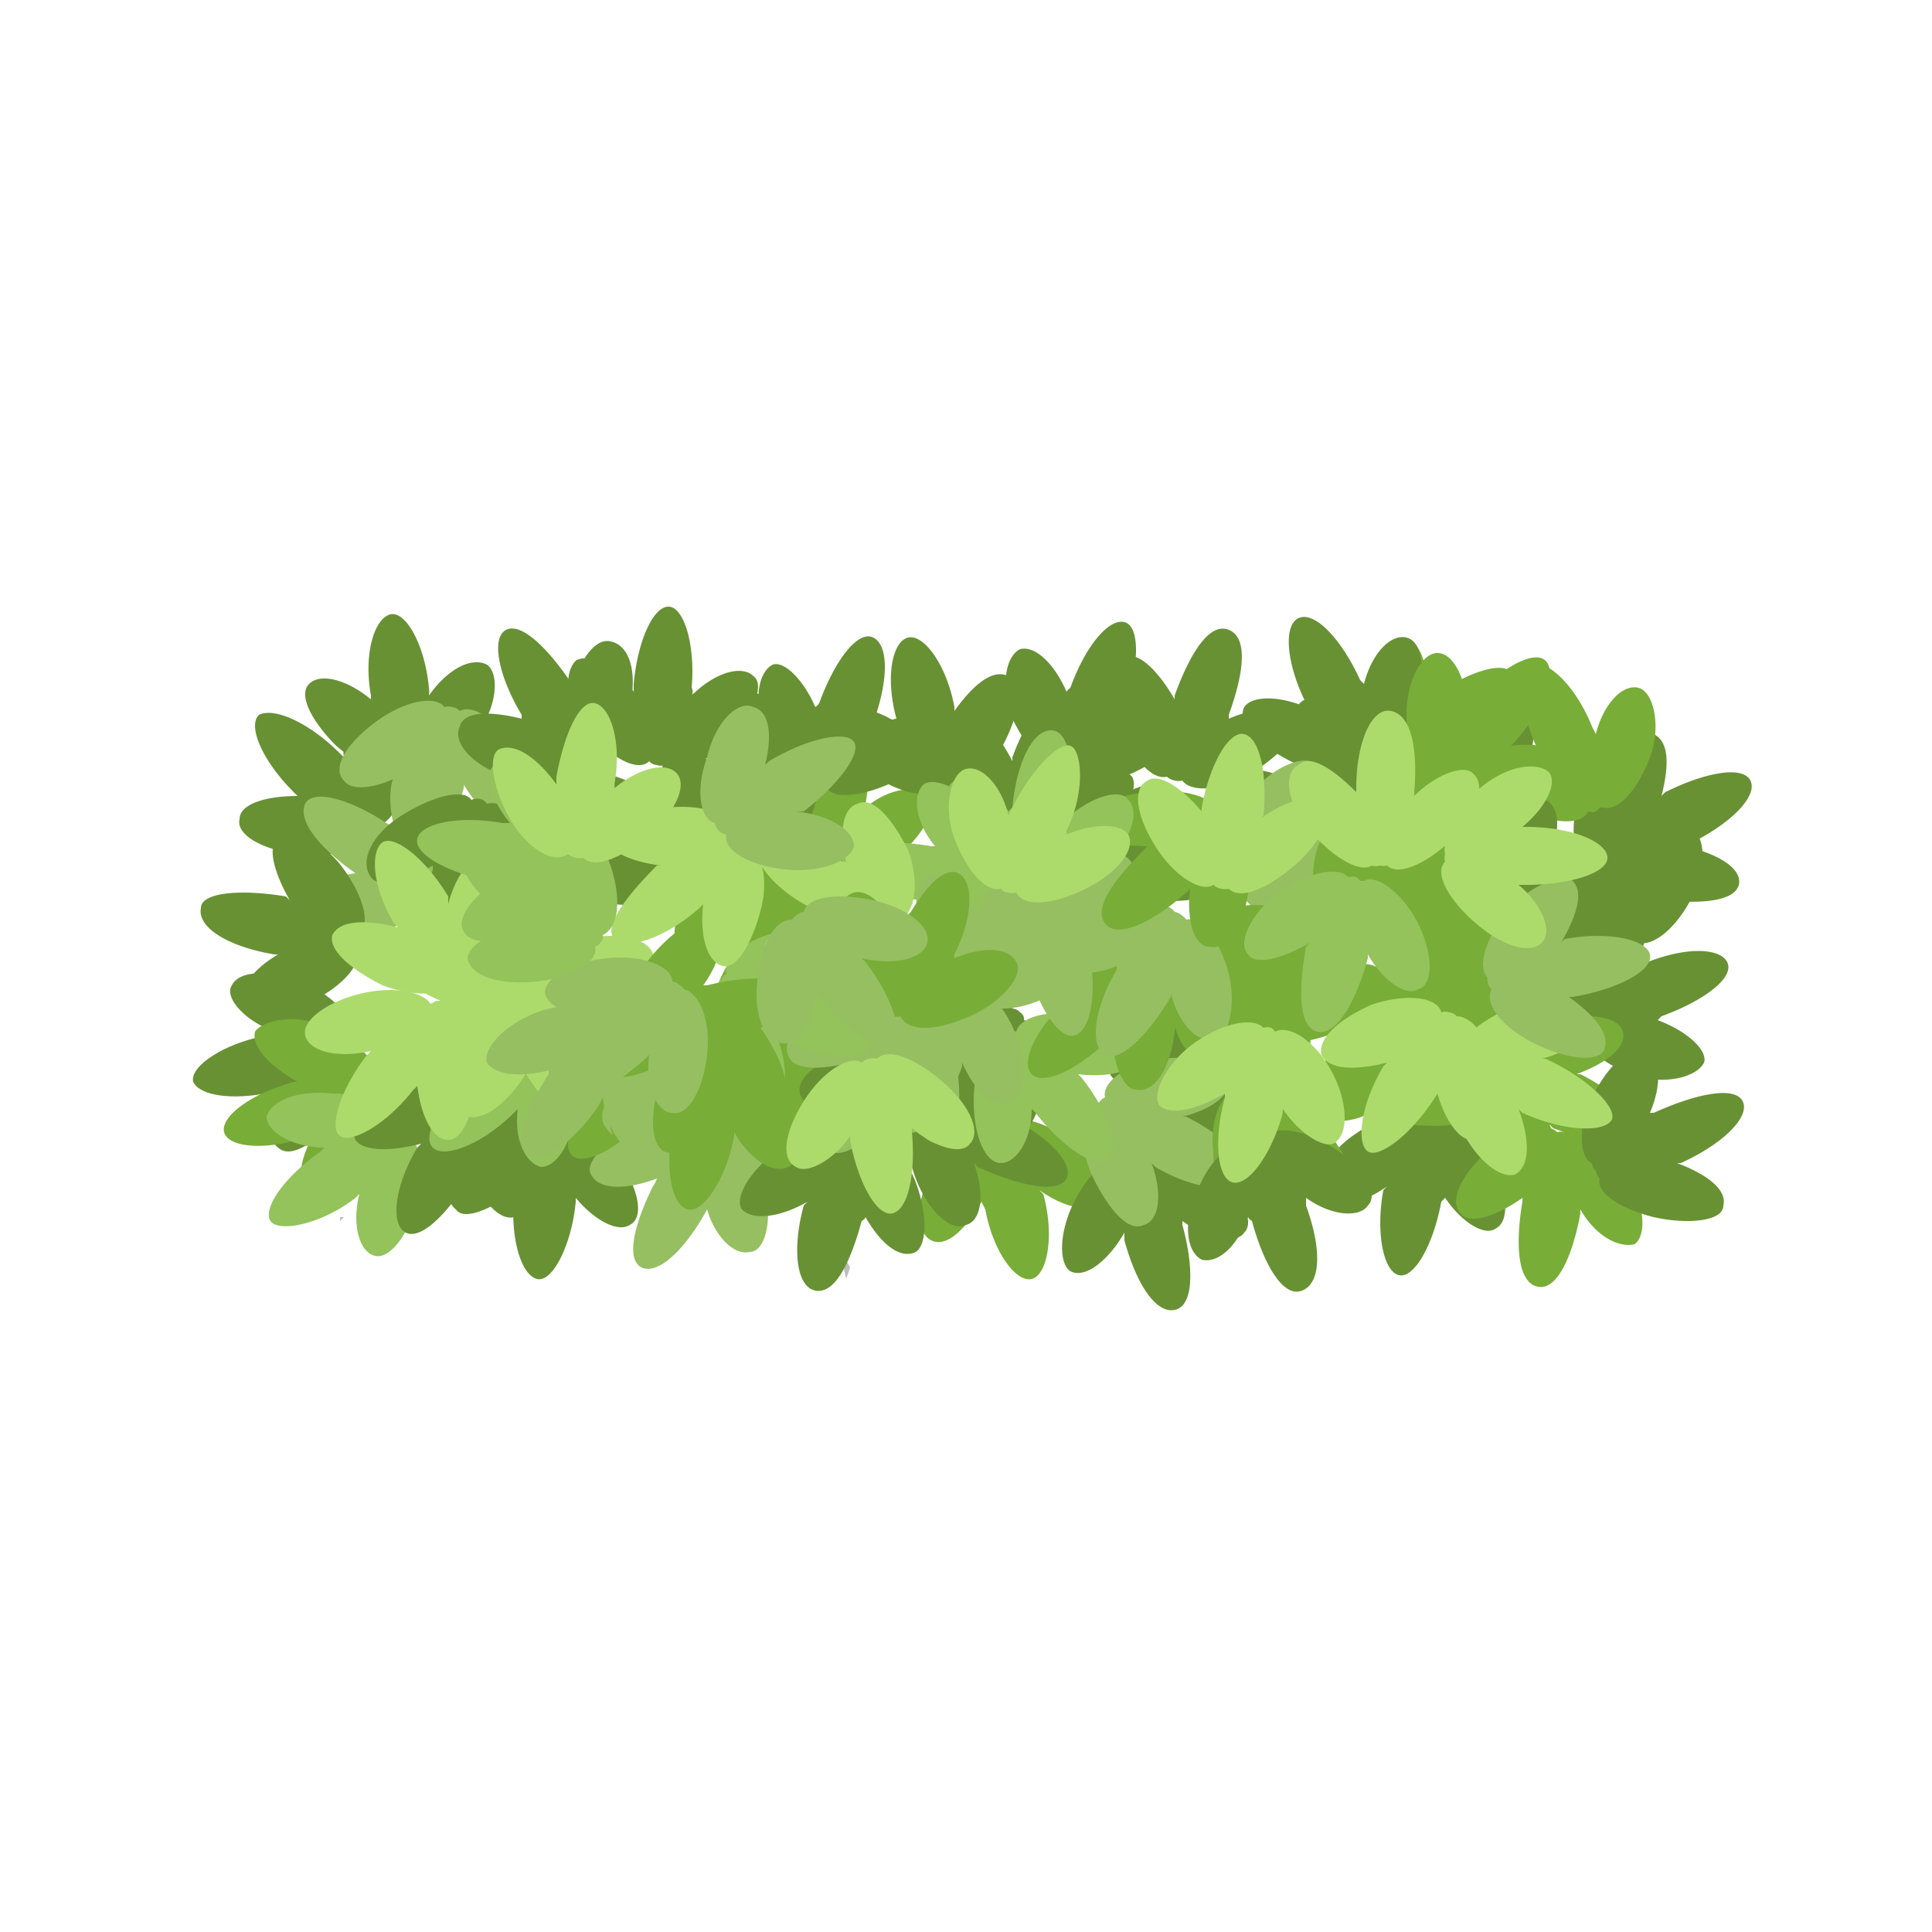 <svg xmlns="http://www.w3.org/2000/svg" viewBox="0 0 500 500"><defs><style>.cls-4{fill:#78ad37}.cls-5{fill:#689134}.cls-6{fill:#94c25b}.cls-7{fill:#96bf61}.cls-8{fill:#acdb6c}</style></defs><g style="isolation:isolate"><g id="_Layer_" data-name="&lt;Layer&gt;"><path d="M88 315h1l-1 1v-1zm294-4a6 6 0 00-1-1l2 1h2a4 4 0 00-2 1l-1-1zm-51-93h1v1h-1a14 14 0 000-1zm-231 4a30 30 0 003 4 5 5 0 00-3-1v-2a7 7 0 000-1zm188 29a21 21 0 001 6h-1a3 3 0 00-2-2 3 3 0 00-2 0 4 4 0 00-2-1l3-2 3-1zm-43 32a4 4 0 00-1-2 3 3 0 00-1-1l-1-1a29 29 0 008-2l1 4a16 16 0 00-6 2zm89-15a6 6 0 010-1v-1a31 31 0 003 3 8 8 0 00-3-1zm-167 5h-3l-2 1a27 27 0 004-6 5 5 0 001 1l2-1v1l-2 3a1 1 0 000 1zm-52 0a7 7 0 001 0h-1a5 5 0 000 2 4 4 0 000-2zm25-20h2c-2 4-3 7-2 8a24 24 0 00-3 0c2-1 3-4 3-8zm15 5v2a30 30 0 00-6 6l-3-3a30 30 0 009-5zm-72 1h-2 2zm135-7l-2 2-1 2v-1a6 6 0 001-3 13 13 0 012 0zm85 2v-2l1 1zm20 40a24 24 0 00-4-5l1-1a28 28 0 005-2c-2 2-3 4-2 6l1 1-1 1zm-29 18v0zM75 292a3 3 0 00-1-1h2a6 6 0 01-1 1zm-8-13a20 20 0 00-3-3 22 22 0 008-7 30 30 0 007 5 30 30 0 0011 2 33 33 0 005 2h-1l-2 1c-2-3-9-5-18-3a33 33 0 00-7 3zm2-35a30 30 0 00-4-4 8 8 0 001 0 45 45 0 006 4 8 8 0 011 1l-3 1a14 14 0 00-1-2zm147-7a26 26 0 004-4 24 24 0 003 5h-2l-5-1zm53 61l-3 5a3 3 0 00-1 1 60 60 0 00-5-6l-1-1a30 30 0 009 0v1h1zm-17 13a27 27 0 00-5-2 14 14 0 001-2 43 43 0 004 4zM80 231a6 6 0 002-2v3a3 3 0 000 1 3 3 0 00-1-1 11 11 0 00-1-1zm83-16zm47 7a24 24 0 003 2 27 27 0 00-7 3 7 7 0 00-2 0l1-3a33 33 0 005-2zm16 1l1-1-1 1zm85-9a29 29 0 003 2h1a20 20 0 00-5 3 23 23 0 00-3 0 8 8 0 000-2 33 33 0 004-3zm65-8a5 5 0 010 1v-1zm2 5a5 5 0 01-1 0 9 9 0 000-1l1 1zm10 20v4a38 38 0 00-5-1v-3a14 14 0 005 0zm10 63a27 27 0 00-4 6l-5-3a10 10 0 00-1 0 25 25 0 008-4l2 1zm-68 19a36 36 0 00-3 3l-1-2 2-6a18 18 0 006-1 14 14 0 00-1 4l-3 2zm-154 8h1-1zm-24-104v1l-10 3a15 15 0 00-2-1 43 43 0 000-5c4 2 7 3 9 1a3 3 0 002 1 3 3 0 001 0zm93-8a35 35 0 00-3 5 6 6 0 000 1 35 35 0 00-2-3 7 7 0 011-1 28 28 0 002-5 34 34 0 002 3zm48 14l-1 3a20 20 0 00-5-2c-4-3-7-5-10-3l-1 1-3 1a4 4 0 000-3l-1-1a33 33 0 005-2c2 2 4 3 6 2a4 4 0 001 2 4 4 0 002 0l7 2zm94 89a5 5 0 00-1 0h1zm-170 13a8 8 0 00-1-1 22 22 0 001-3l1 3a40 40 0 002 4l-1 3a24 24 0 00-2-6z" style="mix-blend-mode:multiply" fill="#bcbec0"/><path class="cls-4" d="M129 275c0 4 7 7 15 7a9 9 0 01-1 1c-9 7-13 16-11 19s13-1 21-8l1-1c-1 8 2 14 6 15 4 0 8-6 10-15s-1-16-5-17a4 4 0 00-1-2 3 3 0 00-2-1c0-4-8-7-17-6-9 0-16 4-16 8z"/><path class="cls-5" d="M364 191c-3-2-9 2-13 9v-1c-3-11-9-19-13-18s-5 10-2 21a9 9 0 010 1c-7-4-14-5-16-2-3 3 1 10 8 16s15 6 18 3a3 3 0 002 1 3 3 0 002-2c4 2 10-3 14-11s4-16 0-17z"/><path class="cls-5" d="M395 187c-3-2-10 0-15 6a9 9 0 000-1c0-12-3-21-7-21s-8 9-9 20v1c-5-6-11-9-14-6-4 2-2 10 3 17s13 10 16 8a3 3 0 002 1 3 3 0 002-1c3 3 11 0 17-7s9-14 5-17zM60 255c-2 3 3 9 11 12a13 13 0 00-2 1c-11 2-20 8-19 12 2 4 12 5 23 2a8 8 0 011 0c-4 6-5 13-2 15 3 3 10-1 16-9 5-7 7-14 3-17a3 3 0 001-1 4 4 0 00-2-2c2-4-3-10-12-14-8-3-16-3-18 1zM450 229c1-4-5-8-14-10l2-1c10-5 17-12 15-16s-12-2-22 3a10 10 0 00-1 1c2-8 2-14-2-16-4-1-10 4-14 12-3 8-3 16 1 18a3 3 0 000 2 4 4 0 002 1c-1 4 6 9 15 10s17 0 18-4z"/><path class="cls-5" d="M438 215c-4-2-10 3-14 10a4 4 0 000-2c-3-11-9-19-13-18s-5 11-2 22v1c-6-4-13-5-16-2-2 3 2 10 9 15 8 5 15 7 18 4a3 3 0 002 0 3 3 0 002-1c4 1 10-4 14-12s3-16 0-17zM95 182c-4 0-7 6-6 14l-1-1c-8-8-17-12-21-10-3 3 1 12 9 20l1 1c-8 0-15 2-15 6-1 4 6 8 15 9s17-1 18-5a3 3 0 001-1 4 4 0 001-1c5-1 8-8 7-17s-4-16-9-15zM335 186c-2-4-10-3-17 0a7 7 0 000-1c4-11 5-20 0-22s-10 6-14 17v1c-4-7-9-12-12-11-4 2-5 10-2 18s8 14 12 13a4 4 0 002 1 4 4 0 002 0c2 3 10 3 18-2s13-11 11-14zM293 201c-3-3-10-3-17 1a10 10 0 000-1c4-11 4-21 0-22s-10 6-14 17a10 10 0 010 1c-4-8-9-12-12-11-4 1-5 9-2 17 3 9 8 14 12 13a2 2 0 002 1 3 3 0 002 0c2 4 10 3 18-1s13-11 11-15z"/><path class="cls-5" d="M303 248c2-3 0-9-7-15h2c12 1 21-2 22-6s-10-8-21-9h-1c6-5 9-11 6-14-2-3-10-1-18 4-7 5-11 12-8 16a4 4 0 00-1 1 4 4 0 001 2c-3 3 0 10 7 16s15 8 18 5zM171 205c-2-3-9-2-16 3v-2c3-11 2-20-2-21s-10 7-13 18v1c-4-7-10-11-13-9-4 1-4 9 0 17s10 13 14 11a4 4 0 002 1 5 5 0 002 0c3 3 10 2 18-4s11-12 8-15zM342 310c3 3 10 2 17-3l-1 1c-2 11 0 21 4 22s9-8 11-19l1-1c4 6 10 10 13 8 4-2 3-10-1-18s-11-12-15-10a3 3 0 00-1-1 3 3 0 00-2 1c-3-4-11-1-18 4s-11 13-8 16z"/><path class="cls-4" d="M378 314c2 3 9 1 16-4a10 10 0 010 1c-2 12-1 21 4 22s9-8 11-19a4 4 0 010-1c4 7 10 10 14 9 3-2 3-10-2-18s-11-12-14-11a3 3 0 00-2 0 4 4 0 00-2 0c-3-3-11-1-18 5s-10 13-7 16zM66 267c-1 4 4 9 11 13a14 14 0 00-1 0c-11 3-19 9-18 13s11 5 22 1h1c-4 7-4 13-1 15 4 3 10-1 16-9 4-7 6-15 2-17a3 3 0 000-2 3 3 0 00-1-2c2-3-4-9-12-13s-17-2-19 1z"/><path class="cls-6" d="M69 289c0 4 7 8 15 8a11 11 0 00-1 1c-10 7-15 15-13 18s13 1 22-6l1-1c-2 8 0 15 4 16s9-6 11-14 1-16-3-17a3 3 0 00-1-2 3 3 0 00-1-1c0-4-8-8-17-8-9-1-16 2-17 6z"/><path class="cls-7" d="M105 198c-4 1-5 8-3 16l-2-1c-9-6-19-9-21-5s3 11 13 18c-8 1-14 5-13 8 0 5 8 7 17 7 9-1 16-5 16-9a4 4 0 002-1 3 3 0 000-2c4-1 6-9 3-17s-8-15-12-14z"/><path class="cls-5" d="M126 172c-4-2-10 1-15 8a7 7 0 000-2c-1-11-6-20-10-19s-7 10-5 21v1c-6-5-13-7-16-4s1 10 7 16c7 6 14 9 17 6a3 3 0 002 1 3 3 0 002-1c4 2 11-3 16-10s5-15 2-17z"/><path class="cls-4" d="M393 201c0-4-6-7-15-8l2-1c9-7 14-15 11-18-2-3-12 0-21 7a9 9 0 01-1 0c1-7-1-14-4-15-4-1-9 6-11 14-2 9-1 16 3 17a3 3 0 001 2 4 4 0 002 1c0 4 7 8 16 8s17-3 17-7zM241 321c4 2 9-3 13-10l1 2c2 11 8 19 12 18s6-11 3-22a10 10 0 01-1-1c7 5 14 6 17 3 2-3-2-10-9-16-7-5-15-7-18-4a3 3 0 00-2 0 3 3 0 00-1 1c-4-1-11 3-15 11s-4 16 0 18z"/><path class="cls-5" d="M288 279c3 3 10 1 16-4v1c-2 11 1 21 5 21s9-8 10-19v-1c5 6 11 10 14 8 4-3 3-10-2-18-5-7-12-11-15-9a3 3 0 00-2-1 3 3 0 00-2 0c-3-3-11 0-17 6s-10 13-7 16z"/><path class="cls-4" d="M184 269c0 4 6 7 15 7l-1 1c-9 8-14 16-11 19 2 3 12 0 21-8h1c-1 7 1 14 5 15 4 0 9-6 10-15 2-9 0-16-4-17a3 3 0 00-1-2 4 4 0 00-2-1c0-4-8-7-17-7-9 1-16 4-16 8z"/><path class="cls-5" d="M118 313c2 3 9 0 16-5l-1 1c-1 12 2 21 6 22s9-9 10-20v-1c5 6 11 9 14 7 4-2 2-10-3-17s-12-12-15-10a3 3 0 00-2 0 3 3 0 00-2 0c-3-3-11 0-17 6-7 7-10 14-6 17z"/><path class="cls-4" d="M359 231c-1 4 5 8 13 10h-1c-10 6-17 13-15 17 2 3 12 2 23-4a8 8 0 011 0c-3 7-2 14 2 15 4 2 9-4 13-12 3-8 3-16-1-18a3 3 0 00-1-1 3 3 0 00-1-2c1-4-6-8-15-10s-17 1-18 5zM424 178c-4-1-9 4-11 12l-1-2c-4-10-11-17-15-16s-4 12 1 22a8 8 0 010 1c-7-3-14-3-16 0-2 4 3 10 11 14s16 5 18 1a3 3 0 002 0 3 3 0 001-1h1c4 1 9-5 12-13s1-17-3-18z"/><path class="cls-5" d="M72 217c-3 2-1 9 3 16l-1-1c-12-2-22-1-22 3-1 5 7 10 19 12a4 4 0 001 0c-7 4-11 10-9 13 2 4 10 3 18-1s13-10 11-13a4 4 0 001-2 3 3 0 000-2c3-3 1-10-4-17s-13-11-17-8zM441 275c1-3-4-8-12-11l1-1c11-4 19-10 17-14s-12-4-23 1a5 5 0 01-1 0c4-7 4-14 1-16-4-2-11 3-15 11-4 7-5 15-1 17a3 3 0 000 2 3 3 0 001 2c-1 3 5 9 13 12s17 1 19-3z"/><path class="cls-4" d="M401 307c3-1 3-9 0-16l1 1c11 4 21 5 23 2s-6-11-16-16h-1c8-3 13-7 12-11s-9-5-18-3-15 7-14 11a4 4 0 00-2 2 3 3 0 000 2c-4 1-4 9 0 17s11 13 15 11z"/><path class="cls-5" d="M277 329c4 2 10-3 14-10v2c3 11 8 19 13 18s5-11 2-22a6 6 0 000-1c7 5 14 6 16 3 3-3-1-10-8-16s-16-7-18-4a5 5 0 00-2 0 3 3 0 00-2 1c-4-2-10 3-14 11s-4 16-1 18z"/><path class="cls-4" d="M240 206c-3-3-10-2-16 3a12 12 0 000-1c2-11 0-21-4-22s-9 8-11 19v1c-5-6-11-10-14-8-4 2-3 10 1 17 5 8 11 13 15 11a3 3 0 001 1 3 3 0 003-1c2 3 10 1 17-4 7-6 11-13 8-16z"/><path class="cls-4" d="M167 202c-2 4 2 9 10 13l-2 1c-12 2-20 7-19 11s11 6 22 3h1c-4 6-6 13-3 15 4 3 11-1 17-7s7-15 4-17a3 3 0 001-2 4 4 0 00-2-2c2-4-3-10-11-14s-16-4-18-1z"/><path class="cls-5" d="M364 165c-4-1-9 4-11 12l-1-1c-5-11-12-18-16-16s-3 12 2 22v1c-7-3-14-3-16 0-2 4 4 10 12 14s16 4 18 1a3 3 0 002-1 4 4 0 001-1c5 1 10-5 12-14s1-16-3-17zM106 282c2 4 9 4 17 1l-1 1c-5 10-7 20-3 22s11-5 17-15v-1c2 8 7 13 11 12s6-8 4-17-7-15-11-14a3 3 0 00-1-1 3 3 0 00-2-1c-2-3-10-4-19 0s-14 9-12 13z"/><path class="cls-5" d="M92 295c2 3 9 3 17 1l-1 1c-6 10-7 20-3 22s11-5 17-15v-1c2 7 7 13 11 12s6-9 4-17-7-15-11-15a3 3 0 00-1-1 4 4 0 00-3 0c-1-4-9-4-18-1s-14 10-12 14z"/><path class="cls-7" d="M153 304c2 4 9 4 17 1a7 7 0 01-1 2c-5 10-7 19-3 21s11-4 17-15c2 7 7 12 11 11 4 0 6-8 4-17-2-8-7-14-11-14a2 2 0 00-1-1 3 3 0 00-3 0c-1-4-10-4-18-1-8 4-14 10-12 13z"/><path class="cls-4" d="M141 273c1 3 8 5 16 4l-1 1c-7 9-11 18-8 21s13-2 20-11a2 2 0 001-1c0 8 3 14 7 14 5 0 8-7 8-16s-3-16-7-16a3 3 0 00-1-1 3 3 0 00-2-1c-1-4-9-6-18-5s-15 7-15 11z"/><path class="cls-5" d="M175 192c-3 1-5 8-3 16l-1-1c-10-7-20-9-22-6s3 11 13 18v1c-8 1-14 4-13 8 0 4 8 7 17 6 9 0 16-4 16-8a3 3 0 002-3c4-1 5-9 3-17s-7-15-12-14z"/><path class="cls-7" d="M89 202c2 3 9 2 16-2a8 8 0 010 1c-3 11-2 21 2 22s10-8 13-19a2 2 0 000-1c4 7 10 11 13 10 4-2 4-10 0-18s-10-13-14-11a3 3 0 00-2-1 3 3 0 00-2 0c-2-3-10-2-18 4s-11 12-8 15z"/><path class="cls-5" d="M96 227c2 3 9 1 16-3v1c-3 11-2 21 2 22s10-7 13-18a6 6 0 000-1c4 7 10 11 13 9 4-2 4-10 0-18s-10-12-14-11a3 3 0 00-1-1 4 4 0 00-3 0c-2-3-10-1-18 4s-11 12-8 16z"/><path class="cls-7" d="M157 292c2 4 9 2 16-2a6 6 0 010 1c-3 11-2 21 2 22s10-7 13-18v-1c4 6 10 11 13 9 4-2 4-10 0-18s-10-13-14-11a3 3 0 00-2-1 3 3 0 00-2 0c-2-3-10-1-18 4s-11 12-8 15z"/><path class="cls-5" d="M250 317c4-1 5-8 2-16l1 1c11 5 21 7 23 3s-5-11-15-16l-1-1c8-2 13-6 13-9-1-5-9-6-18-5s-16 6-15 10a4 4 0 00-2 1 3 3 0 000 2c-4 2-4 10-1 18s9 14 13 12z"/><path class="cls-7" d="M296 317c4-1 5-8 2-16l1 1c10 6 21 7 23 3s-5-11-15-16h-1c8-2 13-6 12-10 0-4-8-6-17-5s-16 6-15 10a4 4 0 00-2 2 3 3 0 000 2c-4 1-5 9-1 17s9 14 13 12z"/><path class="cls-5" d="M176 183c-1 3 5 8 13 10a14 14 0 00-1 1c-11 5-18 12-16 15s12 3 23-2c-2 7-2 14 2 15 3 2 10-3 13-11s4-16 0-18a3 3 0 00-1-3c1-4-6-9-15-11s-17 0-18 4zM192 313c3 3 10 2 17-2a12 12 0 00-1 1c-3 11-2 21 3 22s9-7 12-18a2 2 0 001-1c4 7 9 11 13 9 3-2 3-10 0-18s-10-12-14-11a4 4 0 00-2-1 4 4 0 00-2 0c-3-3-11-1-18 4s-11 12-9 15z"/><path class="cls-5" d="M242 188c-2-4-9-3-16 0a7 7 0 010-1c4-11 4-20 0-22s-10 6-14 17a5 5 0 01-1 1c-3-7-8-12-11-11-4 2-5 10-2 18s8 14 12 13a3 3 0 002 1 3 3 0 002 0c2 3 10 2 18-2s13-11 10-14z"/><path class="cls-5" d="M261 175c-4-2-9 2-14 9v-1c-2-11-8-19-12-18s-6 10-3 21a10 10 0 010 1c-6-4-13-5-16-2-2 3 2 10 9 15s15 7 17 4a4 4 0 002 1 3 3 0 002-2c4 2 10-3 14-11s5-15 1-17z"/><path class="cls-6" d="M239 203c-3 3-2 10 3 16h-1c-12-2-22-1-23 3s8 9 20 11a10 10 0 001 1c-7 4-11 9-9 13 2 3 10 3 18-1s13-10 11-14a3 3 0 001-4c3-2 1-10-5-17s-13-10-16-8z"/><path class="cls-5" d="M400 207c4 2 4 9 0 16a11 11 0 012 0c10-5 21-5 22-2s-5 11-16 15l-1 1c8 2 13 7 12 11s-10 5-18 3c-9-3-15-8-14-12a4 4 0 01-2-1 3 3 0 010-2c-4-2-3-10 1-18s10-12 14-11z"/><path class="cls-4" d="M356 285c0 4-7 6-16 5a9 9 0 012 1c7 8 11 17 8 20s-12-2-20-10a6 6 0 01-1-1c0 8-3 14-7 14s-8-7-8-16c-1-8 2-16 7-16a4 4 0 011-2 3 3 0 012 0c0-4 8-7 17-5s16 6 15 10z"/><path class="cls-5" d="M119 188c1-4 8-4 16-2v-1c-6-10-8-20-4-22s11 5 17 14v1c2-7 6-13 10-12 5 1 7 8 5 17-1 9-6 15-10 15a3 3 0 01-1 1 3 3 0 01-2 0c-2 4-10 5-19 2s-14-9-12-13zM354 312c-2 3-9 3-16-2v2c4 11 4 20-1 22s-10-7-13-18a3 3 0 01-1-1c-3 8-8 12-12 11-4-2-5-10-1-18 3-8 9-13 13-12a3 3 0 011-1 4 4 0 012 0c3-4 11-3 19 2s12 12 9 15zM245 308c-4 0-8-6-9-14a12 12 0 01-1 2c-7 9-15 15-19 12s0-11 6-21a4 4 0 011-1c-8 2-15 1-16-3s5-9 14-11c8-3 16-2 18 2a3 3 0 012 1 3 3 0 011 1c4 0 8 7 9 16s-2 16-6 16zM426 272c4 2 4 9 1 16h1c11-5 21-7 23-3s-5 11-16 16h-1c8 3 13 7 12 11 0 4-9 5-18 3-8-2-15-6-14-10a4 4 0 01-1-2 3 3 0 01-1-2c-3-1-4-9 0-17s10-14 14-12z"/><path class="cls-7" d="M284 252c-4 0-6-7-5-15a8 8 0 01-1 1c-9 8-18 11-21 8s2-11 11-19a3 3 0 011-1c-9 0-15-3-15-6 0-4 7-8 16-9 9 0 17 3 17 7a3 3 0 012 1 3 3 0 010 2c5 0 7 8 6 17s-6 15-11 14z"/><path class="cls-5" d="M260 296c-4-1-7-8-6-16l-1 1c-9 8-18 12-21 8s2-11 11-19a4 4 0 011 0c-8-1-15-3-15-7s7-8 16-8 17 2 17 6a3 3 0 012 1 2 2 0 011 2c4 1 6 8 5 17s-6 15-10 15zM264 168c4-1 9 4 12 11a6 6 0 011-1c4-11 10-18 14-17s4 11 0 22v1c7-4 14-4 16-1 2 4-2 10-10 15s-16 5-18 2a3 3 0 01-2 0l-2-2c-4 2-9-4-13-12-3-8-2-16 2-18zM149 171c3-2 10 1 15 8v-2c1-11 5-20 9-20s7 10 6 21a2 2 0 010 2c6-6 13-8 16-5 3 2 0 10-6 16-6 7-14 9-17 7a3 3 0 01-2 0 3 3 0 01-2-1c-3 3-10-1-16-8s-6-15-3-18z"/><path class="cls-6" d="M295 274c-1 3-8 5-16 4l1 1c7 9 10 18 7 21s-12-3-19-12a8 8 0 00-1-1c0 8-4 14-8 14s-7-7-7-16 3-16 8-16a3 3 0 011-2 3 3 0 012 0c1-4 9-6 18-4s15 6 14 11z"/><path class="cls-7" d="M243 296c-4 0-8-6-10-14v2c-6 10-14 16-18 14-4-3-2-12 4-22a4 4 0 011-1c-8 2-15 2-16-2-2-4 4-9 13-12s17-3 18 1a3 3 0 012 0 4 4 0 011 2c5-1 9 6 10 15s-1 16-5 17z"/><path class="cls-4" d="M301 262c3 3 10 0 16-5a7 7 0 010 1c-1 12 1 21 6 22s8-9 10-20a7 7 0 010-1c4 6 11 9 14 7s2-10-3-17-12-12-15-10a3 3 0 00-2 0 4 4 0 00-2 0c-3-3-11 0-17 6-7 6-10 14-7 17z"/><path class="cls-4" d="M262 251c1 4 7 6 16 6l-1 1c-9 8-13 17-10 20s12-1 21-10c0 8 3 14 6 14 5 1 9-6 10-15s-2-16-6-17a4 4 0 00-1-1 4 4 0 00-2-1c0-4-8-7-17-6s-16 5-16 9zM329 267c2 4 10 3 17 0a9 9 0 00-1 1c-4 11-4 20 0 22 4 1 11-6 15-16a5 5 0 000-1c3 7 8 12 12 10 4-1 5-9 2-17s-8-14-12-13a3 3 0 00-1-1 4 4 0 00-3 0c-2-4-10-3-18 1s-13 11-11 14z"/><path class="cls-8" d="M127 221c-4-1-9 5-11 13v-2c-6-10-14-16-17-14s-3 11 3 21l1 1c-8-2-15-2-17 2-1 4 5 9 13 13 8 3 17 3 18-1a4 4 0 002 0 4 4 0 001-2h1c4 1 8-5 10-14s0-16-4-17z"/><path class="cls-6" d="M108 270c0 4 7 6 15 6l-1 1c-8 8-13 17-10 20s13-1 21-9l1-1c-1 8 2 14 6 15 4 0 8-6 9-15s-1-16-5-17a3 3 0 00-1-2 4 4 0 00-2 0v-1c0-4-8-6-17-6s-16 5-16 9z"/><path class="cls-8" d="M79 268c1 4 8 6 17 4l-1 1c-7 9-10 19-7 21s12-3 19-12a6 6 0 001-1c1 8 4 14 8 14s7-8 7-16c0-9-4-16-8-16a3 3 0 00-1-2 4 4 0 00-2 0c-1-4-9-6-18-4s-16 7-15 11z"/><path class="cls-7" d="M218 271c2 3 9 2 17-1a13 13 0 00-1 1c-4 11-4 20 0 22s11-6 15-17v-1c3 7 8 12 12 10 4-1 5-9 2-17s-9-14-13-13a4 4 0 00-2-1 4 4 0 00-2 0c-2-3-10-3-18 2s-12 11-10 15z"/><path class="cls-4" d="M179 236c0 4 8 6 16 5l-1 1c-8 9-11 18-8 20s12-2 20-11a6 6 0 011-1c0 8 3 14 7 14 5 0 8-7 8-16s-4-16-8-16a3 3 0 00-1-2 4 4 0 00-2 0c-1-4-9-6-18-4s-15 6-14 10z"/><path class="cls-7" d="M349 241c2-3-2-9-9-13l1-1c12-2 21-6 20-10s-11-6-23-4c4-6 6-13 3-15-3-3-11 0-17 7s-8 14-5 17a3 3 0 000 2 4 4 0 001 1c-2 4 3 10 11 15s16 5 18 1z"/><path class="cls-8" d="M147 286c4-2 4-9 2-16l1 1c10 5 20 6 22 3s-4-11-15-17a8 8 0 00-1 0c8-2 14-6 13-10s-9-6-18-4-15 6-15 10a3 3 0 00-1 1 4 4 0 00-1 2c-3 2-4 10 0 18s9 14 13 12z"/><path class="cls-6" d="M200 284c4-1 4-8 1-16l1 1c11 5 21 6 23 2s-5-11-16-16a8 8 0 01-1 0c8-2 13-7 12-10-1-4-9-6-18-4s-15 7-14 11a2 2 0 00-1 1 3 3 0 00-1 2c-4 2-4 10 0 18s10 13 14 11z"/><path class="cls-4" d="M385 252c-3 0-7 7-7 15l-1-1c-8-9-16-14-20-12s0 12 8 21l1 1c-8-1-15 1-16 4-1 4 6 9 15 11 9 1 17 0 18-4a4 4 0 001-1 3 3 0 001-2c5 0 8-7 8-16s-3-16-8-16zM310 273c4 0 7-6 8-14l1 1c7 9 16 14 19 12s0-12-7-21l-1-1c8 1 15 0 16-4s-6-9-15-11c-8-2-16 0-17 4a3 3 0 00-2 0 4 4 0 00-1 2c-5 0-8 7-8 16s3 16 7 16zM204 302c-4 2-10-2-14-9v1c-2 11-8 20-12 19s-6-10-4-21a5 5 0 001-1c-7 4-14 6-16 3-3-3 1-11 8-16s14-8 17-5a3 3 0 012 0 3 3 0 012 1c4-2 10 3 15 10s5 16 1 18z"/><path class="cls-4" d="M401 269c-3 3-10 1-17-4a10 10 0 001 2c2 11 1 21-4 21s-9-7-12-18v-1c-4 7-10 11-13 9-4-2-4-10 1-18 4-7 10-12 14-11a3 3 0 012-1 3 3 0 012 1c2-4 10-2 17 4s11 12 9 16zM185 239c3 2 2 9-3 16h1c12-3 22-2 23 2s-8 10-19 12h-1c7 4 11 10 9 13-2 4-10 3-18-1s-13-10-12-13a3 3 0 01-1-2 3 3 0 011-2c-4-2-2-10 4-17s13-11 16-8z"/><path class="cls-7" d="M242 226c3-1 8 4 11 12a8 8 0 010-2c5-10 12-17 16-15s3 11-2 22a8 8 0 000 1c7-3 14-3 16 0 2 4-3 10-12 14-8 4-16 4-18 0a3 3 0 01-2 0 4 4 0 01-1-1c-4 1-10-6-12-14s-1-16 4-17z"/><path class="cls-4" d="M374 262c-3-3-2-10 3-16h-2c-11 3-21 2-22-2s7-9 18-12l1-1c-7-3-11-9-10-12 2-4 10-4 19 0 8 3 13 9 12 13a4 4 0 011 1 3 3 0 010 2c3 3 2 11-4 18s-12 11-16 9z"/><path class="cls-8" d="M187 250c-4-1-6-8-5-16l-1 1c-9 8-19 11-22 8s3-11 11-19h1c-8-1-14-4-14-7 0-5 7-8 16-8 9-1 17 2 17 6a4 4 0 012 1 3 3 0 010 2c5 1 7 9 5 17s-6 16-10 15z"/><path class="cls-7" d="M298 249c-3 3-10 1-17-4l1 2c2 11 0 20-4 21s-10-8-12-19v-1c-4 7-10 10-13 9-4-2-3-10 1-18s11-12 15-10a3 3 0 012-1 3 3 0 012 0c2-3 10-1 17 5s11 13 8 16z"/><path class="cls-4" d="M385 219c-1 4-9 5-17 2l1 1c6 10 8 20 4 22s-12-5-17-14a4 4 0 00-1-1c-2 7-6 13-10 12s-6-8-5-17 7-15 11-15a3 3 0 011-1 4 4 0 012 0c2-4 10-5 18-1s15 9 13 12z"/><path class="cls-8" d="M121 289c-4-2-3-9 0-17l-1 1c-11 5-21 5-23 1s6-10 16-15a5 5 0 001 0c-7-3-12-7-11-11s9-5 18-3 15 8 14 12a3 3 0 011 1 3 3 0 010 2c4 2 4 10 0 18-5 8-11 12-15 11zM198 245c0-3 6-7 14-9l-2-1c-10-5-16-13-14-17s12-1 22 5h1c-2-7-1-14 3-15 4-2 9 4 13 12 3 8 2 16-2 18a3 3 0 010 1 3 3 0 01-2 2c1 4-6 8-15 9s-17 0-18-5z"/><path class="cls-7" d="M314 269c-4 1-9-4-11-12a11 11 0 010 1c-6 10-13 17-17 15s-3-12 3-22a4 4 0 000-1c-7 3-14 2-16-1-1-4 4-10 13-13 8-3 16-3 18 0a4 4 0 012 1 4 4 0 011 1c4-1 9 6 11 14s0 17-4 17zM165 298c-4 0-8-6-9-14l-1 2c-6 9-14 15-18 13s-1-12 5-21a4 4 0 000-1c-8 2-14 1-16-2-1-4 5-10 13-13s17-2 19 2a3 3 0 011 0 4 4 0 012 2c4-1 8 6 10 15s-1 16-6 17z"/><path class="cls-4" d="M199 291c-3 1-9-4-12-11v1c-4 11-11 19-15 17s-4-11 0-22a9 9 0 000-1c-7 4-14 5-16 2-2-4 2-11 10-15s16-6 18-3a3 3 0 012 0 4 4 0 012 2c4-2 9 4 13 12s3 16-2 18z"/><path class="cls-7" d="M174 288c-4 0-7-7-6-15a14 14 0 01-1 1c-9 8-18 13-21 10s1-12 10-20v-1c-8 0-14-2-15-6 0-4 7-8 16-9s17 2 17 6a4 4 0 012 1 3 3 0 011 1c4 1 7 8 6 17s-5 16-9 15z"/><path class="cls-4" d="M221 231c4-1 9 4 11 12a9 9 0 011-2c5-10 11-17 15-15s4 11-1 21a3 3 0 000 1c7-3 14-3 16 1 2 3-3 10-12 14s-16 4-18 0a4 4 0 01-2 0 3 3 0 01-1-1c-4 1-10-5-12-14s-1-16 3-17z"/><path class="cls-6" d="M121 248c0-3 6-7 14-9h-1c-10-6-16-14-14-18 2-3 12-1 22 5a4 4 0 011 1c-2-8-1-14 3-16 4-1 9 5 12 13 3 9 2 16-2 18a4 4 0 010 1 4 4 0 01-2 2c1 4-6 8-15 9s-17-1-18-6z"/><path class="cls-4" d="M313 245c-4 0-6-7-5-15a9 9 0 01-1 1c-9 8-18 12-21 8s2-11 10-19a4 4 0 011-1c-8 0-14-2-14-6-1-4 7-8 16-8 9-1 16 2 17 6a3 3 0 011 1 3 3 0 011 2c4 0 7 8 5 17-1 8-5 15-10 14z"/><path class="cls-7" d="M240 244c-1 4-8 6-17 4l1 1c7 9 10 19 7 21s-12-3-19-12l-1-1c-1 8-4 13-8 13-5 0-8-7-7-16s4-16 9-16a3 3 0 011-1 3 3 0 012-1c1-4 9-5 18-3s15 7 14 11z"/><path class="cls-6" d="M367 256c-3 2-9-2-13-9a11 11 0 010 1c-3 11-8 20-13 19s-5-11-3-22l1-1c-7 4-14 6-16 3-3-3 1-11 8-16s15-7 18-4a4 4 0 012 0 3 3 0 011 1h1c3-2 10 3 14 11s4 16 0 17z"/><path class="cls-8" d="M342 273c2 4 9 4 17 2l-1 1c-6 10-7 20-4 22s12-5 18-15c2 7 6 13 10 12s6-8 5-17-6-15-10-15a3 3 0 00-2-1 3 3 0 00-2 0c-1-4-9-5-18-2-9 4-14 9-13 13z"/><path class="cls-8" d="M300 286c3 3 10 1 17-3v1c-3 11-2 21 2 22s10-7 13-18a5 5 0 010-1c4 6 10 10 13 9 4-2 4-10 0-18s-11-13-15-11a3 3 0 00-1-1 3 3 0 00-2 0c-3-3-11-1-18 4s-11 13-9 16z"/><path class="cls-6" d="M128 198c-3 2-1 9 4 15h-2c-11-2-21 0-22 4s8 9 19 11a8 8 0 012 0c-7 4-11 10-9 13 2 4 10 3 18-1 8-5 13-11 11-14a3 3 0 001-2 3 3 0 00-1-2h1c3-3 1-10-5-17s-14-10-17-7z"/><path class="cls-8" d="M392 304c4-2 4-9 1-17a7 7 0 001 1c11 5 21 5 23 2s-6-11-17-16a9 9 0 00-1 0c8-2 13-7 12-11s-9-5-18-3c-8 3-15 8-14 11a3 3 0 00-1 2 3 3 0 000 2c-4 2-4 9 0 17s10 13 14 12z"/><path class="cls-4" d="M407 198c-1-4-8-6-16-5a15 15 0 001-1c8-9 11-18 8-21s-12 2-20 11a9 9 0 010 1c-1-8-4-14-8-14s-8 7-8 16 3 16 8 16a3 3 0 000 2 4 4 0 002 0c1 4 9 6 18 5s16-6 15-10z"/><path class="cls-7" d="M415 272c2-4-2-9-9-14h1c12-2 21-7 20-11s-11-6-22-4a8 8 0 00-1 1c4-7 6-13 3-16-3-2-11 1-17 8-5 6-8 14-5 17a2 2 0 000 1 3 3 0 001 2c-2 4 3 10 11 14s16 5 18 2zM221 219c0-4-6-8-15-9h2c9-7 15-15 13-18s-12-1-22 5l-1 1c2-8 1-14-3-15-4-2-10 4-12 13-3 8-2 16 2 17a4 4 0 001 2 4 4 0 002 1c-1 4 6 8 15 9s17-2 18-6z"/><path class="cls-8" d="M206 302c3 2 10-2 14-8a10 10 0 000 1c2 11 7 20 11 19s6-10 5-21v-1c6 5 13 7 15 4 3-3 0-10-7-16s-14-9-17-6a4 4 0 00-2 0 3 3 0 00-2 1c-3-2-10 2-15 10s-6 15-2 17zM399 244c3-3 0-10-6-15h2c11 0 21-3 21-7s-9-8-21-8h-1c6-5 9-11 7-14-3-3-11-2-18 4s-11 12-9 15a3 3 0 000 2 3 3 0 000 2c-3 3 1 10 8 16s14 8 17 5z"/><path class="cls-6" d="M247 202c3-2 10 2 14 8a6 6 0 011-1c1-11 5-20 10-20s6 10 5 21a7 7 0 010 1c6-5 13-7 15-4 3 3 1 10-6 17s-14 8-17 6a3 3 0 01-2 0 4 4 0 01-2-1c-4 2-10-2-16-9-4-8-6-15-2-18z"/><path class="cls-8" d="M336 198c3-3 9 1 15 7v-1c0-12 4-21 9-20s7 9 6 21a3 3 0 010 1c6-6 13-8 15-6 4 3 1 11-5 17s-14 10-17 7a5 5 0 01-2 0 3 3 0 01-2 0c-3 2-10-2-16-9s-7-15-3-17z"/><path class="cls-8" d="M297 202c3-2 9 2 14 8a5 5 0 010-1c2-11 7-20 11-19s6 10 5 21a5 5 0 01-1 1c7-5 14-7 16-4 3 3 0 10-7 16s-14 9-17 6a4 4 0 01-2 0 4 4 0 01-2-1c-3 2-10-2-15-10s-6-15-2-17zM129 194c4-2 10 2 15 9v-2c2-11 6-20 10-19s7 10 5 21a2 2 0 010 1c6-5 13-7 16-4s0 10-7 16-14 9-17 6a4 4 0 01-2 0 4 4 0 01-2-1c-4 3-11-2-15-9s-6-16-3-18zM250 199c4-1 9 4 11 12a13 13 0 011-2c5-10 12-17 15-16s4 12-1 22v1c7-3 14-3 16 0 2 4-3 10-11 14s-16 5-18 1a4 4 0 01-2 0 3 3 0 01-2-1c-4 1-9-5-12-13s-1-17 3-18z"/></g></g></svg>